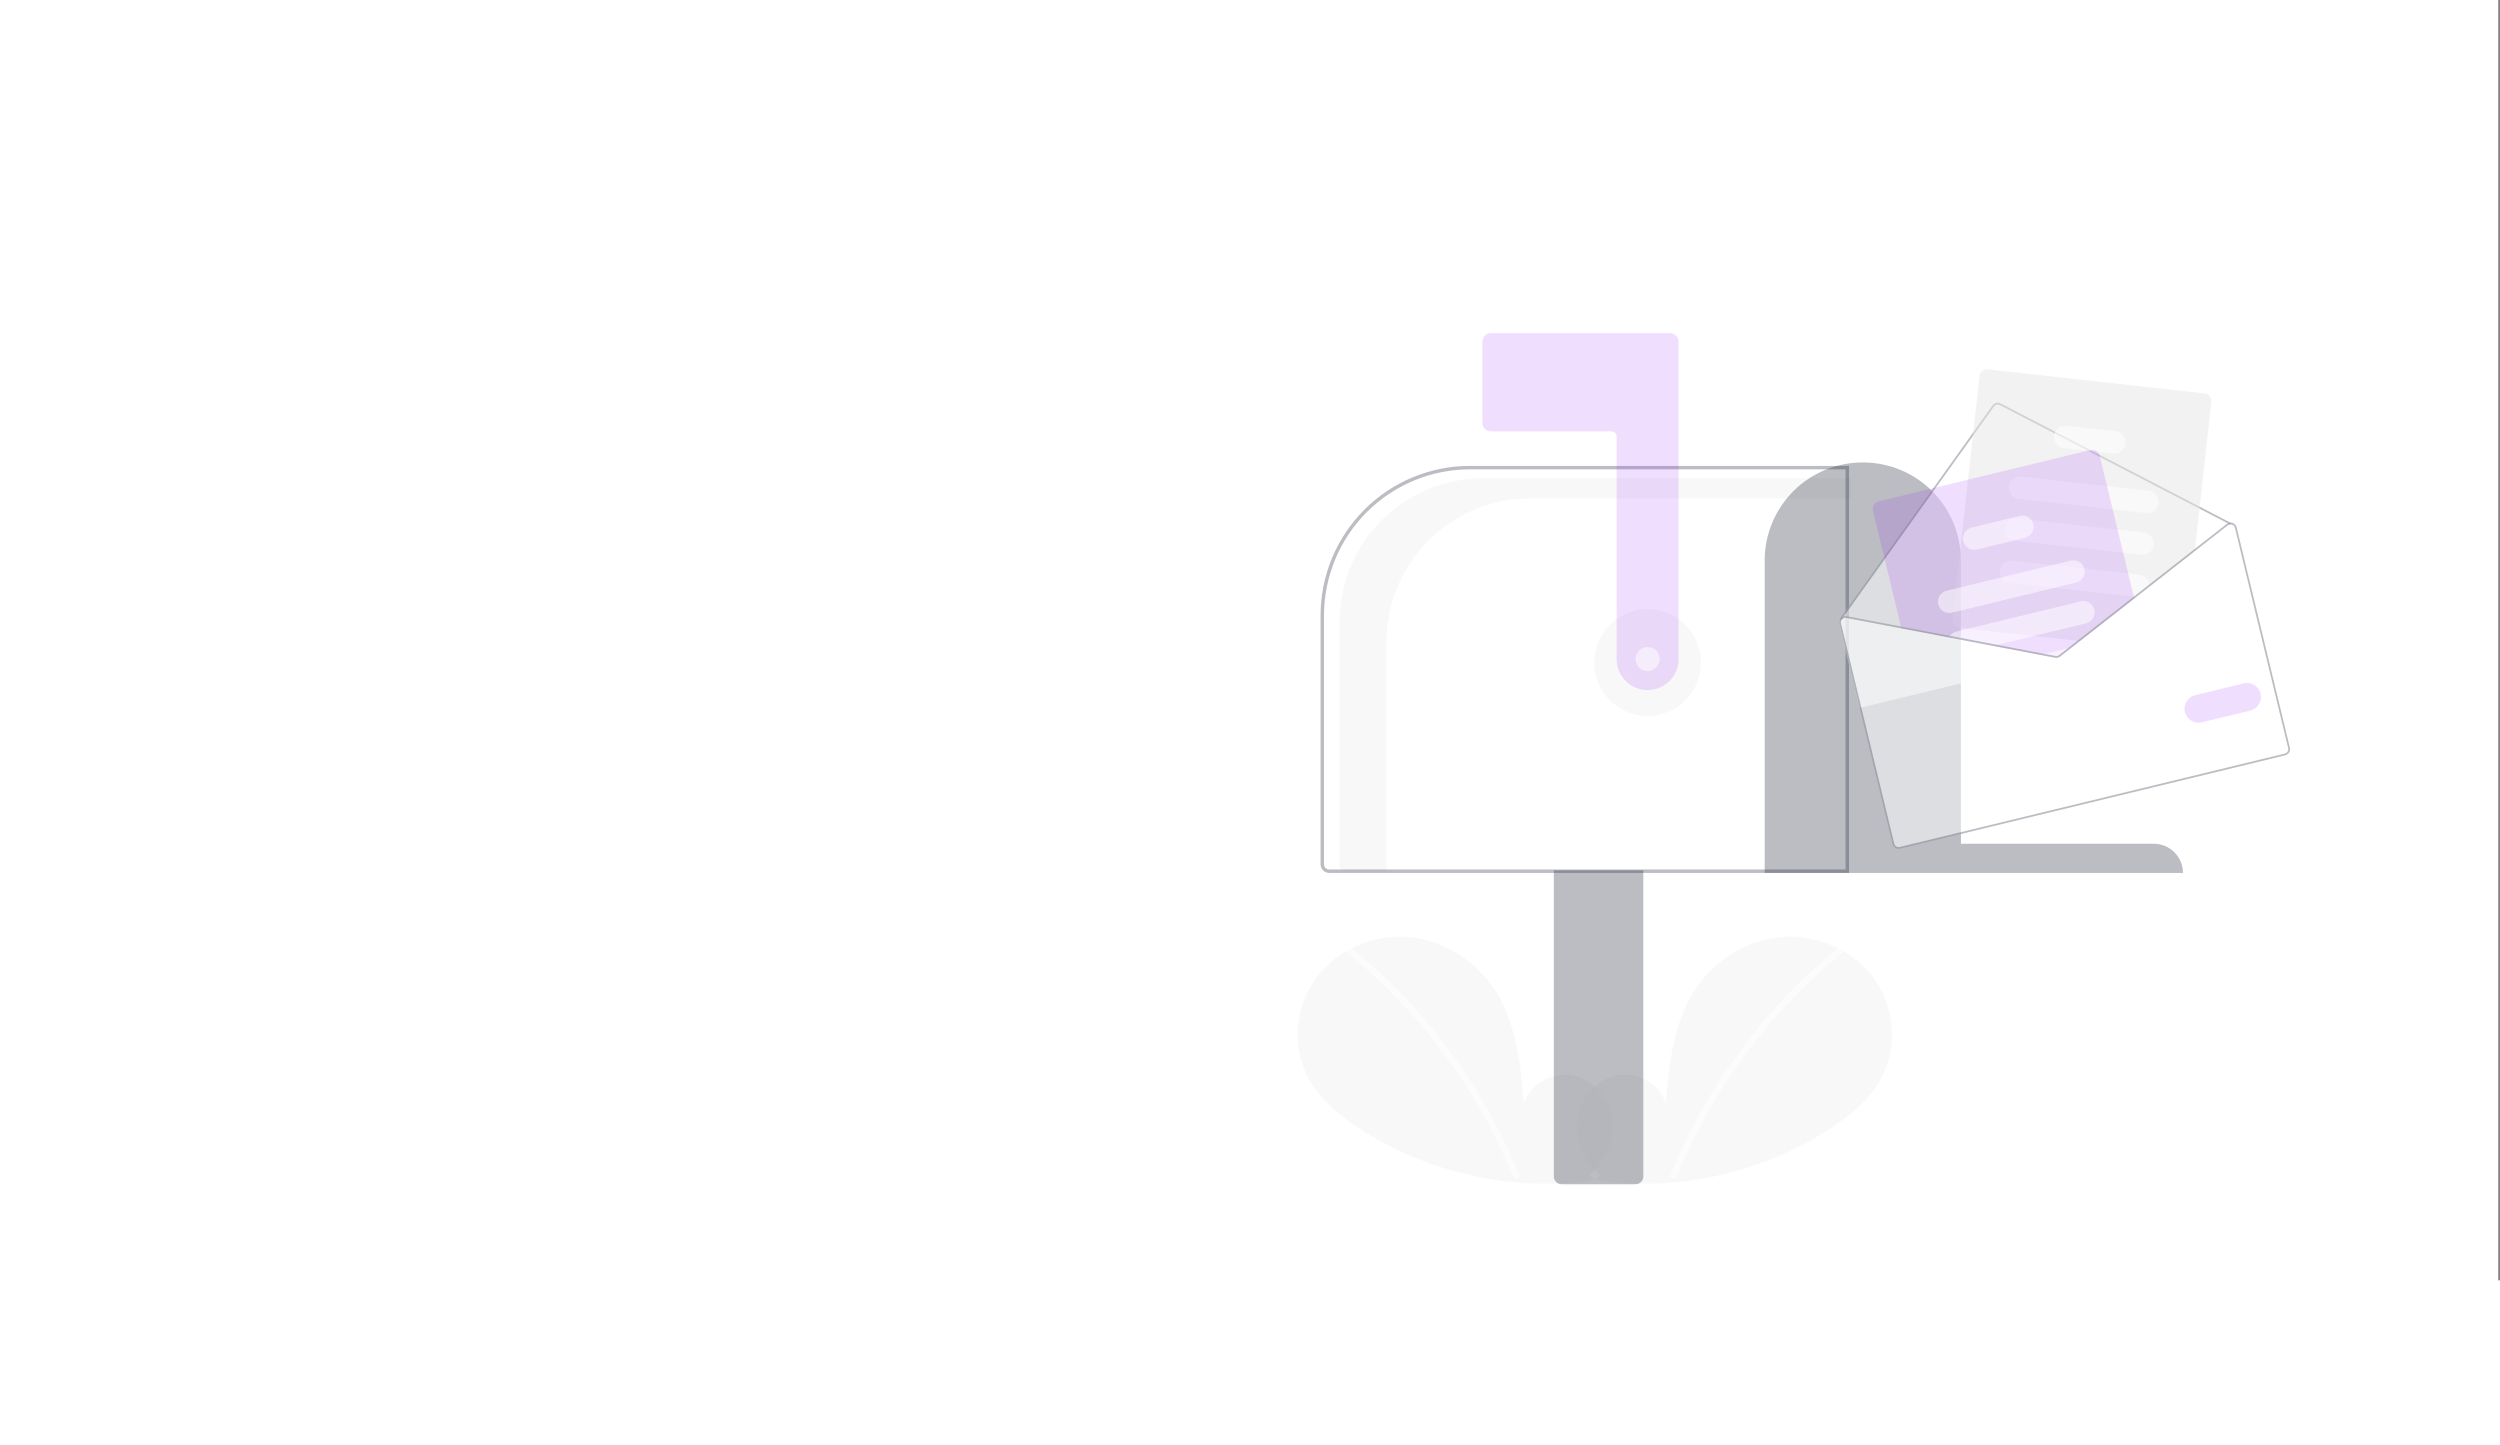 <svg width="1441" height="833" viewBox="0 0 1441 833" fill="none" xmlns="http://www.w3.org/2000/svg">
<rect x="0" y="0" width="1441" height="833" fill="#808080" stroke="none"/>
<rect x="1" y="738" width="1440" height="95" fill="white"/>
<rect width="1440" height="833" fill="white"/>
<path d="M916.1 677.473C925.282 669.699 930.86 657.418 929.397 645.463C927.934 633.508 918.875 622.517 907.123 619.978C895.372 617.44 881.976 624.467 878.407 635.969C876.442 613.794 874.179 590.691 862.412 571.807C851.757 554.708 833.304 542.473 813.304 540.285C793.304 538.096 772.247 546.363 759.774 562.179C747.301 577.995 744.247 600.988 752.983 619.146C759.418 632.522 771.274 642.477 783.697 650.576C823.838 676.526 871.982 687.078 919.271 680.292" fill="#F2F2F2" fill-opacity="0.5"/>
<path d="M779.551 546.822C796.053 560.289 811.192 575.351 824.749 591.79C845.966 617.429 863.134 646.175 875.657 677.026C876.574 679.277 872.926 680.257 872.02 678.031C864.056 658.525 854.204 639.848 842.604 622.268C824.515 594.805 802.354 570.265 776.883 549.494C775 547.958 777.683 545.298 779.551 546.822V546.822Z" fill="white" fill-opacity="0.5"/>
<path d="M922.442 677.473C913.259 669.699 907.682 657.418 909.145 645.463C910.607 633.508 919.667 622.517 931.418 619.978C943.17 617.44 956.566 624.467 960.135 635.969C962.099 613.794 964.363 590.691 976.13 571.807C986.784 554.708 1005.24 542.473 1025.24 540.285C1045.24 538.096 1066.29 546.363 1078.77 562.179C1091.24 577.995 1094.29 600.988 1085.56 619.146C1079.12 632.522 1067.27 642.477 1054.84 650.576C1014.7 676.526 966.559 687.078 919.27 680.292" fill="#F2F2F2" fill-opacity="0.5"/>
<path d="M1058.99 546.822C1042.49 560.289 1027.35 575.351 1013.79 591.79C992.575 617.429 975.407 646.175 962.884 677.026C961.967 679.277 965.615 680.257 966.521 678.031C987.011 627.891 1019.72 583.698 1061.66 549.494C1063.54 547.958 1060.86 545.298 1058.99 546.822V546.822Z" fill="white" fill-opacity="0.5"/>
<path d="M949.69 412.691C966.677 412.691 980.448 398.894 980.448 381.874C980.448 364.854 966.677 351.057 949.69 351.057C932.703 351.057 918.932 364.854 918.932 381.874C918.932 398.894 932.703 412.691 949.69 412.691Z" fill="#F2F2F2" fill-opacity="0.5"/>
<path d="M854.855 275.644H1066.77V287.26H881.907C871.038 287.26 860.275 289.405 850.234 293.572C840.192 297.74 831.067 303.848 823.382 311.549C815.696 319.249 809.599 328.391 805.44 338.452C801.281 348.513 799.14 359.297 799.14 370.187V502.163H775.952C774.927 502.163 773.944 501.755 773.219 501.029C772.494 500.303 772.087 499.318 772.087 498.291V358.57C772.087 347.68 774.228 336.897 778.387 326.836C782.547 316.774 788.643 307.633 796.329 299.932C804.015 292.232 813.139 286.123 823.181 281.956C833.223 277.788 843.985 275.644 854.855 275.644V275.644Z" fill="#F2F2F2" fill-opacity="0.5"/>
<path d="M895.615 678.118V501.664H947.209V678.118C947.208 679.304 946.737 680.441 945.9 681.28C945.063 682.119 943.928 682.59 942.745 682.592H900.08C898.896 682.59 897.761 682.119 896.924 681.28C896.087 680.441 895.617 679.304 895.615 678.118Z" fill="#161D33" fill-opacity="0.29"/>
<path d="M761.173 498.185V354.701C761.199 331.859 770.266 309.96 786.387 293.809C802.507 277.657 824.364 268.572 847.162 268.546H1065.78V503.155H766.134C764.819 503.154 763.558 502.63 762.628 501.698C761.698 500.766 761.174 499.503 761.173 498.185ZM1063.79 270.534H847.162C824.89 270.559 803.538 279.435 787.789 295.214C772.041 310.993 763.182 332.386 763.157 354.701V498.185C763.158 498.976 763.472 499.734 764.03 500.293C764.588 500.852 765.345 501.166 766.134 501.167H1063.79V270.534Z" fill="#161D33" fill-opacity="0.29"/>
<path d="M949.69 397.78C944.955 397.775 940.416 395.888 937.068 392.533C933.719 389.179 931.836 384.631 931.831 379.886V251.646C931.83 250.856 931.516 250.098 930.958 249.539C930.4 248.98 929.643 248.665 928.854 248.664H859.4C858.085 248.663 856.824 248.138 855.894 247.207C854.964 246.275 854.441 245.011 854.439 243.694V196.971C854.441 195.653 854.964 194.389 855.894 193.458C856.824 192.526 858.085 192.002 859.4 192H962.589C963.904 192.002 965.165 192.526 966.095 193.458C967.025 194.389 967.548 195.653 967.55 196.971V379.886C967.545 384.631 965.661 389.179 962.313 392.533C958.965 395.888 954.425 397.775 949.69 397.78Z" fill="#9100FF" fill-opacity="0.13"/>
<path d="M1073.72 266.559C1088.68 266.527 1103.05 272.455 1113.66 283.037C1124.26 293.619 1130.24 307.989 1130.27 322.986V486.327H1241.4C1245.86 486.318 1250.15 488.086 1253.31 491.242C1256.47 494.398 1258.25 498.684 1258.26 503.156H1017.16V322.986C1017.19 307.989 1023.17 293.619 1033.77 283.037C1044.38 272.455 1058.75 266.527 1073.72 266.559Z" fill="#161D33" fill-opacity="0.29"/>
<path d="M1060.14 359.574L1071.85 408.043L1300.93 352.481L1289.22 304.012C1289.08 303.42 1288.79 302.872 1288.38 302.421C1287.98 301.97 1287.46 301.63 1286.88 301.432C1286.46 301.283 1286.01 301.215 1285.56 301.233L1153.14 232.538C1152.37 232.141 1151.48 232.035 1150.63 232.239C1149.78 232.443 1149.03 232.944 1148.52 233.651L1084.71 322.816L1060.65 356.44C1060.6 356.498 1060.57 356.566 1060.56 356.638C1060.54 356.71 1060.54 356.784 1060.56 356.855C1060.07 357.672 1059.92 358.649 1060.14 359.574V359.574Z" fill="white" fill-opacity="0.5"/>
<path d="M1060.56 356.855C1060.57 356.918 1060.59 356.979 1060.63 357.032C1060.66 357.086 1060.71 357.133 1060.76 357.169C1060.82 357.212 1060.89 357.241 1060.96 357.256C1061.04 357.271 1061.12 357.27 1061.19 357.254C1061.31 357.222 1061.41 357.149 1061.49 357.048L1061.57 356.934L1062.82 355.178L1085.57 323.402L1149.37 234.258C1149.73 233.753 1150.27 233.395 1150.87 233.25C1151.48 233.104 1152.11 233.181 1152.67 233.466L1284.06 301.629L1285.24 302.242C1285.28 302.262 1285.33 302.279 1285.38 302.293C1285.47 302.277 1285.56 302.268 1285.65 302.267C1285.78 302.226 1285.88 302.139 1285.94 302.024C1285.97 301.964 1285.99 301.897 1286 301.829C1286 301.761 1286 301.692 1285.98 301.627C1285.96 301.561 1285.92 301.501 1285.88 301.448C1285.84 301.395 1285.78 301.352 1285.72 301.32L1285.56 301.233L1153.14 232.538C1152.37 232.141 1151.47 232.035 1150.63 232.239C1149.78 232.443 1149.03 232.944 1148.52 233.651L1084.7 322.816L1060.65 356.44C1060.6 356.498 1060.57 356.566 1060.56 356.638C1060.54 356.71 1060.54 356.784 1060.56 356.855V356.855Z" fill="#161D33" fill-opacity="0.29"/>
<path d="M1129.36 361.797L1134.46 362.364L1172.3 366.564L1197.39 369.347L1198.87 369.512L1230.18 345.012L1231.38 344.074L1238.77 338.288L1265.08 317.704L1265.24 316.258L1274.59 231.645C1274.72 230.48 1274.38 229.312 1273.65 228.397C1272.92 227.481 1271.86 226.894 1270.69 226.763L1145.82 212.903C1144.66 212.776 1143.49 213.116 1142.58 213.848C1141.67 214.58 1141.08 215.645 1140.95 216.809L1134.35 276.493L1130.69 309.583L1127.41 339.186L1125.9 352.933L1125.45 356.916C1125.33 358.081 1125.67 359.249 1126.4 360.164C1127.13 361.079 1128.19 361.666 1129.36 361.797V361.797Z" fill="#E6E6E6" fill-opacity="0.5"/>
<path d="M1163.67 287.631L1217.76 293.634L1236.95 295.762C1237.79 295.856 1238.65 295.782 1239.47 295.544C1240.29 295.306 1241.05 294.909 1241.72 294.375C1242.38 293.842 1242.94 293.182 1243.35 292.434C1243.76 291.686 1244.02 290.864 1244.11 290.016C1244.2 289.167 1244.13 288.308 1243.89 287.488C1243.66 286.668 1243.26 285.903 1242.73 285.237C1242.19 284.57 1241.54 284.016 1240.79 283.604C1240.04 283.193 1239.22 282.932 1238.38 282.838L1214.52 280.191L1165.11 274.701C1163.39 274.512 1161.68 275.011 1160.34 276.089C1158.99 277.167 1158.13 278.735 1157.94 280.449C1157.75 282.163 1158.25 283.882 1159.32 285.229C1160.4 286.576 1161.96 287.44 1163.67 287.631Z" fill="white" fill-opacity="0.5"/>
<path d="M1160.59 311.605C1160.73 311.63 1160.87 311.655 1161.01 311.669L1223.81 318.638L1234.29 319.804C1236 319.994 1237.72 319.495 1239.06 318.417C1240.4 317.338 1241.27 315.77 1241.45 314.055C1241.64 312.341 1241.15 310.621 1240.07 309.275C1238.99 307.929 1237.43 307.066 1235.72 306.876L1220.56 305.196L1170.82 299.674L1162.45 298.744C1160.77 298.557 1159.09 299.03 1157.76 300.062C1156.43 301.094 1155.55 302.605 1155.31 304.275C1155.07 305.945 1155.48 307.644 1156.47 309.012C1157.46 310.38 1158.93 311.31 1160.59 311.605V311.605Z" fill="white" fill-opacity="0.5"/>
<path d="M1153.49 332.862C1154 333.718 1154.71 334.443 1155.55 334.982C1156.39 335.521 1157.34 335.859 1158.33 335.969L1184.07 338.825L1229.9 343.912L1229.91 343.91L1231.38 344.074L1238.77 338.288C1238.82 337.848 1238.82 337.405 1238.77 336.966C1238.62 335.49 1237.96 334.111 1236.92 333.059C1235.87 332.006 1234.5 331.342 1233.03 331.176L1226.66 330.467L1201.41 327.667L1183.23 325.647L1159.76 323.04C1158.55 322.907 1157.34 323.113 1156.24 323.636C1155.15 324.159 1154.23 324.978 1153.58 325.999C1152.92 327.021 1152.57 328.205 1152.55 329.418C1152.54 330.631 1152.86 331.823 1153.49 332.862L1153.49 332.862Z" fill="white" fill-opacity="0.5"/>
<path d="M1189.64 258.326L1203.09 259.819L1209.04 260.481L1218.02 261.476C1219.73 261.666 1221.45 261.167 1222.79 260.089C1224.13 259.01 1224.99 257.442 1225.18 255.727C1225.37 254.013 1224.87 252.293 1223.8 250.947C1222.72 249.6 1221.16 248.738 1219.45 248.548L1191.07 245.401C1189.36 245.211 1187.64 245.709 1186.3 246.786C1184.95 247.863 1184.09 249.431 1183.9 251.145C1183.71 252.859 1184.21 254.578 1185.28 255.925C1186.36 257.272 1187.92 258.135 1189.64 258.326V258.326Z" fill="white" fill-opacity="0.5"/>
<path d="M1079.58 294.325L1095.99 362.236L1123.38 367.453L1148.71 372.286L1175.89 377.467L1184.58 379.123C1185.08 379.219 1185.61 379.206 1186.11 379.084C1186.61 378.962 1187.08 378.734 1187.49 378.416L1194.46 372.964L1198.87 369.512L1230.18 345.012L1210.27 262.627C1210.08 261.808 1209.65 261.062 1209.04 260.481C1208.5 259.966 1207.85 259.595 1207.13 259.401C1206.42 259.207 1205.67 259.196 1204.94 259.37L1082.84 288.987C1081.7 289.264 1080.72 289.981 1080.11 290.982C1079.5 291.983 1079.31 293.185 1079.58 294.325V294.325Z" fill="#9100FF" fill-opacity="0.13"/>
<path d="M1117.21 348.351C1117.62 350.026 1118.67 351.471 1120.14 352.369C1121.61 353.267 1123.37 353.545 1125.04 353.141L1196.69 335.762C1198.37 335.354 1199.81 334.299 1200.7 332.827C1201.6 331.356 1201.88 329.589 1201.48 327.913C1201.46 327.83 1201.43 327.748 1201.41 327.667C1200.95 326.052 1199.88 324.676 1198.44 323.829C1196.99 322.982 1195.27 322.729 1193.64 323.123L1121.99 340.502C1120.32 340.909 1118.88 341.964 1117.98 343.436C1117.08 344.907 1116.81 346.675 1117.21 348.351Z" fill="white" fill-opacity="0.5"/>
<path d="M1123.38 367.452L1148.71 372.284L1202.38 359.269C1204.05 358.863 1205.49 357.808 1206.39 356.336C1207.28 354.864 1207.56 353.095 1207.16 351.419C1206.75 349.743 1205.7 348.297 1204.23 347.399C1202.76 346.501 1200.99 346.224 1199.32 346.63L1127.67 364.008C1126.17 364.369 1124.85 365.254 1123.95 366.505C1123.74 366.804 1123.54 367.121 1123.38 367.452Z" fill="white" fill-opacity="0.5"/>
<path d="M1175.89 377.468L1184.58 379.123C1185.09 379.22 1185.61 379.206 1186.11 379.084C1186.61 378.963 1187.09 378.735 1187.49 378.416L1194.46 372.964L1175.89 377.468Z" fill="white" fill-opacity="0.5"/>
<path d="M1131.65 311.936C1132.05 313.611 1133.11 315.056 1134.58 315.954C1136.04 316.852 1137.81 317.129 1139.48 316.725L1167.23 309.994C1168.91 309.586 1170.35 308.531 1171.24 307.059C1172.14 305.588 1172.42 303.821 1172.01 302.145C1171.8 301.244 1171.39 300.401 1170.82 299.673C1170.05 298.689 1169.02 297.947 1167.84 297.536C1166.66 297.125 1165.39 297.062 1164.18 297.355L1136.43 304.086C1134.76 304.492 1133.31 305.547 1132.42 307.019C1131.52 308.491 1131.24 310.259 1131.65 311.936V311.936Z" fill="white" fill-opacity="0.5"/>
<path d="M1148.71 372.284L1175.89 377.467L1184.58 379.124C1185.09 379.219 1185.61 379.205 1186.11 379.083C1186.61 378.961 1187.08 378.734 1187.49 378.417L1194.46 372.963L1192.02 373.557L1186.85 377.594C1186.56 377.821 1186.22 377.983 1185.87 378.07C1185.51 378.157 1185.13 378.167 1184.77 378.099L1178.34 376.874L1151.16 371.691L1148.71 372.284ZM1229.91 343.914L1230.17 345.009L1231.38 344.07L1229.91 343.914ZM1148.71 372.284L1175.89 377.467L1184.58 379.124C1185.09 379.219 1185.61 379.205 1186.11 379.083C1186.61 378.961 1187.08 378.734 1187.49 378.417L1194.46 372.963L1192.02 373.557L1186.85 377.594C1186.56 377.821 1186.22 377.983 1185.87 378.07C1185.51 378.157 1185.13 378.167 1184.77 378.099L1178.34 376.874L1151.16 371.691L1148.71 372.284ZM1148.71 372.284L1175.89 377.467L1184.58 379.124C1185.09 379.219 1185.61 379.205 1186.11 379.083C1186.61 378.961 1187.08 378.734 1187.49 378.417L1194.46 372.963L1192.02 373.557L1186.85 377.594C1186.56 377.821 1186.22 377.983 1185.87 378.07C1185.51 378.157 1185.13 378.167 1184.77 378.099L1178.34 376.874L1151.16 371.691L1148.71 372.284ZM1060.14 359.573L1090.82 486.531C1091.05 487.469 1091.64 488.278 1092.46 488.781C1093.28 489.284 1094.27 489.439 1095.21 489.213L1317.22 435.364C1318.16 435.136 1318.97 434.545 1319.47 433.721C1319.97 432.897 1320.12 431.907 1319.9 430.968L1289.22 304.011C1289.08 303.418 1288.79 302.871 1288.38 302.42C1287.98 301.969 1287.46 301.629 1286.88 301.431C1286.46 301.281 1286.01 301.214 1285.56 301.231C1285.04 301.246 1284.52 301.382 1284.06 301.627C1283.84 301.729 1283.64 301.855 1283.46 302.002L1265.24 316.257L1238.77 336.968L1229.91 343.906L1229.91 343.914L1229.9 343.915L1197.39 369.343L1192.02 373.557L1186.85 377.594C1186.56 377.821 1186.22 377.983 1185.87 378.07C1185.51 378.157 1185.13 378.167 1184.77 378.099L1178.34 376.874L1151.16 371.691L1123.95 366.506L1064.36 355.144C1063.85 355.043 1063.32 355.054 1062.82 355.177C1062.14 355.343 1061.53 355.7 1061.05 356.207C1060.86 356.406 1060.7 356.622 1060.56 356.854C1060.07 357.67 1059.92 358.647 1060.14 359.573V359.573ZM1148.71 372.284L1175.89 377.467L1184.58 379.124C1185.09 379.219 1185.61 379.205 1186.11 379.083C1186.61 378.961 1187.08 378.734 1187.49 378.417L1194.46 372.963L1192.02 373.557L1186.85 377.594C1186.56 377.821 1186.22 377.983 1185.87 378.07C1185.51 378.157 1185.13 378.167 1184.77 378.099L1178.34 376.874L1151.16 371.691L1148.71 372.284ZM1148.71 372.284L1175.89 377.467L1184.58 379.124C1185.09 379.219 1185.61 379.205 1186.11 379.083C1186.61 378.961 1187.08 378.734 1187.49 378.417L1194.46 372.963L1192.02 373.557L1186.85 377.594C1186.56 377.821 1186.22 377.983 1185.87 378.07C1185.51 378.157 1185.13 378.167 1184.77 378.099L1178.34 376.874L1151.16 371.691L1148.71 372.284ZM1148.71 372.284L1175.89 377.467L1184.58 379.124C1185.09 379.219 1185.61 379.205 1186.11 379.083C1186.61 378.961 1187.08 378.734 1187.49 378.417L1194.46 372.963L1192.02 373.557L1186.85 377.594C1186.56 377.821 1186.22 377.983 1185.87 378.07C1185.51 378.157 1185.13 378.167 1184.77 378.099L1178.34 376.874L1151.16 371.691L1148.71 372.284Z" fill="white" fill-opacity="0.5"/>
<path d="M1148.71 372.284L1175.89 377.467L1184.58 379.124C1185.09 379.219 1185.61 379.205 1186.11 379.083C1186.61 378.961 1187.08 378.734 1187.49 378.417L1194.46 372.963L1192.02 373.557L1186.85 377.594C1186.56 377.821 1186.22 377.983 1185.87 378.07C1185.51 378.157 1185.13 378.167 1184.77 378.099L1178.34 376.874L1151.16 371.691L1148.71 372.284ZM1229.91 343.914L1230.17 345.009L1231.38 344.07L1229.91 343.914ZM1148.71 372.284L1175.89 377.467L1184.58 379.124C1185.09 379.219 1185.61 379.205 1186.11 379.083C1186.61 378.961 1187.08 378.734 1187.49 378.417L1194.46 372.963L1192.02 373.557L1186.85 377.594C1186.56 377.821 1186.22 377.983 1185.87 378.07C1185.51 378.157 1185.13 378.167 1184.77 378.099L1178.34 376.874L1151.16 371.691L1148.71 372.284ZM1148.71 372.284L1175.89 377.467L1184.58 379.124C1185.09 379.219 1185.61 379.205 1186.11 379.083C1186.61 378.961 1187.08 378.734 1187.49 378.417L1194.46 372.963L1192.02 373.557L1186.85 377.594C1186.56 377.821 1186.22 377.983 1185.87 378.07C1185.51 378.157 1185.13 378.167 1184.77 378.099L1178.34 376.874L1151.16 371.691L1148.71 372.284ZM1061.57 356.932L1061.7 357.033C1061.73 356.996 1061.77 356.963 1061.8 356.924C1062.1 356.611 1062.47 356.377 1062.88 356.244C1063.3 356.111 1063.74 356.082 1064.16 356.161L1123.38 367.448L1148.71 372.284L1175.89 377.467L1184.58 379.124C1185.09 379.219 1185.61 379.205 1186.11 379.083C1186.61 378.961 1187.08 378.734 1187.49 378.417L1194.46 372.963L1192.02 373.557L1186.85 377.594C1186.56 377.821 1186.22 377.983 1185.87 378.07C1185.51 378.157 1185.13 378.167 1184.77 378.099L1178.34 376.874L1151.16 371.691L1123.95 366.506L1064.36 355.144C1063.85 355.043 1063.32 355.054 1062.82 355.177L1061.57 356.932ZM1060.14 359.573L1090.82 486.531C1091.05 487.469 1091.64 488.278 1092.46 488.781C1093.28 489.284 1094.27 489.439 1095.21 489.213L1317.22 435.364C1318.16 435.136 1318.97 434.545 1319.47 433.721C1319.97 432.897 1320.12 431.907 1319.9 430.968L1289.22 304.011C1289.08 303.418 1288.79 302.871 1288.38 302.42C1287.98 301.969 1287.46 301.629 1286.88 301.431C1286.46 301.281 1286.01 301.214 1285.56 301.231C1285.04 301.246 1284.52 301.382 1284.06 301.627C1283.84 301.729 1283.64 301.855 1283.46 302.002L1265.24 316.257L1238.77 336.968L1229.91 343.906L1229.91 343.914L1229.9 343.915L1197.39 369.343L1192.02 373.557L1186.85 377.594C1186.56 377.821 1186.22 377.983 1185.87 378.07C1185.51 378.157 1185.13 378.167 1184.77 378.099L1178.34 376.874L1151.16 371.691L1123.95 366.506L1064.36 355.144C1063.85 355.043 1063.32 355.054 1062.82 355.177C1062.14 355.343 1061.53 355.7 1061.05 356.207C1060.86 356.406 1060.7 356.622 1060.56 356.854C1060.07 357.67 1059.92 358.647 1060.14 359.573V359.573ZM1061.16 359.328C1061.07 358.953 1061.06 358.564 1061.14 358.187C1061.22 357.81 1061.38 357.456 1061.61 357.15C1061.63 357.105 1061.67 357.065 1061.7 357.033C1061.73 356.996 1061.77 356.963 1061.8 356.924C1062.1 356.611 1062.47 356.377 1062.88 356.244C1063.3 356.111 1063.74 356.082 1064.16 356.161L1123.38 367.448L1148.71 372.284L1175.89 377.467L1184.58 379.124C1185.09 379.219 1185.61 379.205 1186.11 379.083C1186.61 378.961 1187.08 378.734 1187.49 378.417L1194.46 372.963L1198.87 369.512L1230.17 345.009L1231.38 344.07L1238.77 338.286L1265.08 317.699L1284.1 302.816C1284.39 302.59 1284.72 302.428 1285.08 302.341C1285.18 302.317 1285.28 302.3 1285.38 302.292C1285.47 302.276 1285.56 302.267 1285.65 302.266C1285.96 302.263 1286.26 302.312 1286.55 302.412C1286.96 302.555 1287.32 302.798 1287.62 303.12C1287.91 303.442 1288.12 303.832 1288.22 304.254L1318.89 431.212C1318.98 431.545 1318.99 431.89 1318.94 432.228C1318.88 432.567 1318.77 432.891 1318.59 433.183C1318.41 433.476 1318.18 433.73 1317.9 433.931C1317.62 434.133 1317.31 434.278 1316.98 434.358L1094.96 488.207C1094.29 488.369 1093.59 488.257 1093 487.896C1092.41 487.536 1091.99 486.956 1091.83 486.285L1061.16 359.328ZM1148.71 372.284L1175.89 377.467L1184.58 379.124C1185.09 379.219 1185.61 379.205 1186.11 379.083C1186.61 378.961 1187.08 378.734 1187.49 378.417L1194.46 372.963L1192.02 373.557L1186.85 377.594C1186.56 377.821 1186.22 377.983 1185.87 378.07C1185.51 378.157 1185.13 378.167 1184.77 378.099L1178.34 376.874L1151.16 371.691L1148.71 372.284ZM1148.71 372.284L1175.89 377.467L1184.58 379.124C1185.09 379.219 1185.61 379.205 1186.11 379.083C1186.61 378.961 1187.08 378.734 1187.49 378.417L1194.46 372.963L1192.02 373.557L1186.85 377.594C1186.56 377.821 1186.22 377.983 1185.87 378.07C1185.51 378.157 1185.13 378.167 1184.77 378.099L1178.34 376.874L1151.16 371.691L1148.71 372.284ZM1148.71 372.284L1175.89 377.467L1184.58 379.124C1185.09 379.219 1185.61 379.205 1186.11 379.083C1186.61 378.961 1187.08 378.734 1187.49 378.417L1194.46 372.963L1192.02 373.557L1186.85 377.594C1186.56 377.821 1186.22 377.983 1185.87 378.07C1185.51 378.157 1185.13 378.167 1184.77 378.099L1178.34 376.874L1151.16 371.691L1148.71 372.284Z" fill="#161D33" fill-opacity="0.29"/>
<path d="M1259.36 410.422C1258.86 408.342 1259.2 406.148 1260.31 404.321C1261.43 402.494 1263.22 401.184 1265.29 400.679L1293.31 393.882C1295.39 393.387 1297.57 393.735 1299.39 394.851C1301.21 395.967 1302.51 397.759 1303.01 399.834C1303.51 401.91 1303.17 404.1 1302.06 405.925C1300.96 407.75 1299.17 409.061 1297.1 409.571L1269.08 416.368C1267.01 416.869 1264.82 416.524 1262.99 415.41C1261.17 414.295 1259.86 412.501 1259.36 410.422Z" fill="#9100FF" fill-opacity="0.13"/>
<path d="M949.69 386.845C953.526 386.845 956.636 383.73 956.636 379.886C956.636 376.043 953.526 372.928 949.69 372.928C945.855 372.928 942.745 376.043 942.745 379.886C942.745 383.73 945.855 386.845 949.69 386.845Z" fill="white" fill-opacity="0.5"/>
</svg>

